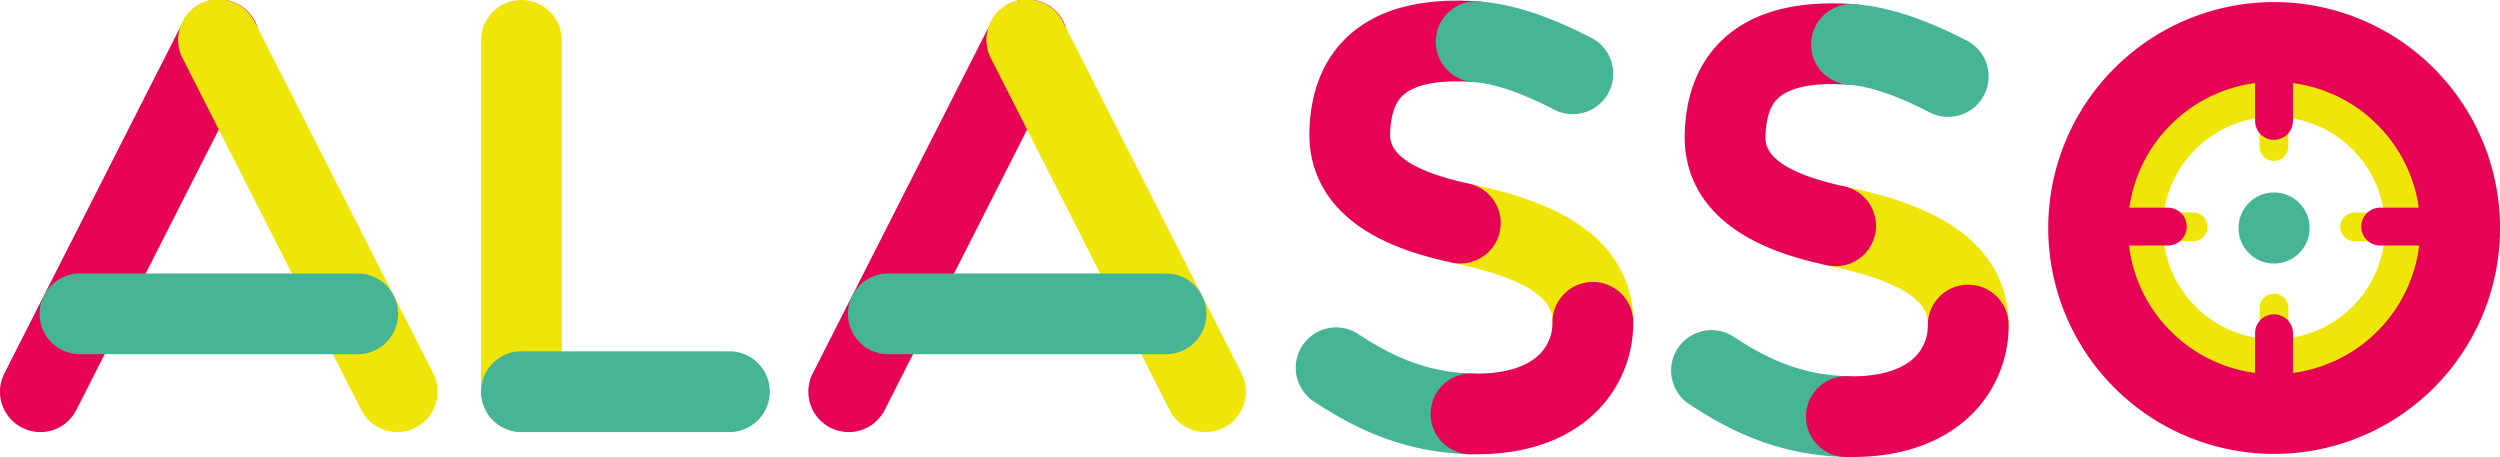 <svg xmlns="http://www.w3.org/2000/svg" viewBox="0 0 1238.25 226.35"><defs><style>.cls-1{isolation:isolate;}.cls-2{mix-blend-mode:multiply;}.cls-3{fill:#f0e509;}.cls-4{fill:#45b596;}.cls-5{fill:#e60356;}</style></defs><title>LogoV2</title><g class="cls-1"><g id="Color_Pallette_Two" data-name="Color Pallette Two"><g class="cls-2"><path class="cls-3" d="M1440.62,608.71a20,20,0,0,1-20-20c0-5.24,0-19.15-49.83-29.55A20,20,0,1,1,1379,520c24.34,5.08,41.68,11.49,54.57,20.17,22.39,15.08,27.09,34.72,27.09,48.54A20,20,0,0,1,1440.62,608.71Z" transform="translate(-465.73 -427.74)"/></g><g class="cls-2"><path class="cls-4" d="M1380.26,654.06h-0.52c-34.4-.88-58.45-13.74-77.45-26.19a20,20,0,0,1,21.93-33.45c15,9.84,32.25,19,56.55,19.66A20,20,0,0,1,1380.26,654.06Z" transform="translate(-465.73 -427.74)"/></g><g class="cls-2"><path class="cls-5" d="M1383.11,654.09q-1.66,0-3.37,0a20,20,0,1,1,1-40c15.12,0.38,26.64-2.87,33.35-9.41a21.81,21.81,0,0,0,6.5-15.94,20,20,0,1,1,40,0A61.67,61.67,0,0,1,1442,633.3C1432.2,642.89,1414.07,654.09,1383.11,654.09Z" transform="translate(-465.73 -427.74)"/></g><g class="cls-2"><path class="cls-5" d="M1374.89,559.59a20.08,20.08,0,0,1-4.26-.46c-18.51-4-32.21-9.14-43.11-16.12-23.21-14.88-27.68-34.7-27.34-48.71,0.49-20.3,7.07-36.35,19.56-47.69,14.51-13.18,36.21-18.83,64.47-16.8a20,20,0,0,1-2.87,39.9c-16.7-1.19-28.7,1.05-34.71,6.51-1.52,1.38-6.14,5.57-6.46,19.05-0.1,4-.4,16.24,38.93,24.76A20,20,0,0,1,1374.89,559.59Z" transform="translate(-465.73 -427.74)"/></g><g class="cls-2"><path class="cls-4" d="M1430.59,485.62a19.91,19.91,0,0,1-9.17-2.24c-16.08-8.32-29.56-12.91-40.07-13.67a20,20,0,1,1,2.87-39.9c16.18,1.16,34.36,7.06,55.58,18A20,20,0,0,1,1430.59,485.62Z" transform="translate(-465.73 -427.74)"/></g><path class="cls-5" d="M485.71,641.75a20,20,0,0,1-17.82-29.06l88.38-174a20,20,0,1,1,35.66,18.11l-88.38,174A20,20,0,0,1,485.71,641.75Z" transform="translate(-465.73 -427.74)"/><g class="cls-2"><path class="cls-3" d="M662.5,641.75a20,20,0,0,1-17.85-10.95l-88.38-174a20,20,0,1,1,35.66-18.11l88.38,174A20,20,0,0,1,662.5,641.75Z" transform="translate(-465.73 -427.74)"/></g><g class="cls-2"><path class="cls-4" d="M642.9,603.19H505.34a20,20,0,0,1,0-40H642.9A20,20,0,1,1,642.9,603.19Z" transform="translate(-465.73 -427.74)"/></g><path class="cls-5" d="M886.09,641.75a20,20,0,0,1-17.82-29.06l88.38-174a20,20,0,1,1,35.66,18.11l-88.38,174A20,20,0,0,1,886.09,641.75Z" transform="translate(-465.73 -427.74)"/><g class="cls-2"><path class="cls-3" d="M1062.88,641.75A20,20,0,0,1,1045,630.8l-88.38-174a20,20,0,1,1,35.66-18.11l88.38,174A20,20,0,0,1,1062.88,641.75Z" transform="translate(-465.73 -427.74)"/></g><g class="cls-2"><path class="cls-4" d="M1043.27,603.19H905.72a20,20,0,0,1,0-40h137.55A20,20,0,0,1,1043.27,603.19Z" transform="translate(-465.73 -427.74)"/></g><path class="cls-3" d="M1593.45,455.58a85.1,85.1,0,1,0,83.7,86.47A85.19,85.19,0,0,0,1593.45,455.58Zm5.73,139.68V580.32a7.13,7.13,0,1,0-14.27,0v14.93a55.15,55.15,0,0,1-47.5-48H1552a7.13,7.13,0,1,0,0-14.27h-14.5a55.16,55.16,0,0,1,47.36-46.92v14.24a7.13,7.13,0,1,0,14.27,0V486.08a55.17,55.17,0,0,1,47.4,46.92H1632a7.13,7.13,0,1,0,0,14.27h14.67A55.17,55.17,0,0,1,1599.18,595.26Z" transform="translate(-465.73 -427.74)"/><path class="cls-5" d="M1593.89,428.78A111.9,111.9,0,1,0,1704,542.49,112,112,0,0,0,1593.89,428.78Zm7.54,183.67V592.81a9.38,9.38,0,0,0-18.76,0v19.63a72.53,72.53,0,0,1-62.47-63.09h19.25a9.38,9.38,0,1,0,0-18.76h-19.06a72.54,72.54,0,0,1,62.28-61.7v18.73a9.38,9.38,0,0,0,18.76,0V468.89a72.54,72.54,0,0,1,62.33,61.7h-19.11a9.38,9.38,0,0,0,0,18.76h19.3A72.54,72.54,0,0,1,1601.43,612.46Z" transform="translate(-465.73 -427.74)"/><g class="cls-2"><path class="cls-3" d="M724,641.74a20,20,0,0,1-20-20v-174a20,20,0,1,1,40,0v174A20,20,0,0,1,724,641.74Z" transform="translate(-465.73 -427.74)"/></g><g class="cls-2"><path class="cls-4" d="M827,641.74H724a20,20,0,0,1,0-40H827A20,20,0,0,1,827,641.74Z" transform="translate(-465.73 -427.74)"/></g><g class="cls-2"><path class="cls-3" d="M1254.7,607.36a20,20,0,0,1-20-20c0-5.24,0-19.15-49.83-29.55a20,20,0,1,1,8.17-39.16c24.34,5.08,41.68,11.49,54.57,20.17,22.39,15.08,27.09,34.72,27.09,48.54A20,20,0,0,1,1254.7,607.36Z" transform="translate(-465.73 -427.74)"/></g><g class="cls-2"><path class="cls-4" d="M1194.34,652.71h-0.52c-34.4-.88-58.45-13.74-77.45-26.19a20,20,0,0,1,21.93-33.45c15,9.84,32.25,19,56.55,19.66A20,20,0,0,1,1194.34,652.71Z" transform="translate(-465.73 -427.74)"/></g><g class="cls-2"><path class="cls-5" d="M1197.19,652.74q-1.66,0-3.37,0a20,20,0,1,1,1-40c15.12,0.38,26.64-2.87,33.35-9.41a21.81,21.81,0,0,0,6.5-15.94,20,20,0,1,1,40,0,61.67,61.67,0,0,1-18.58,44.58C1246.28,641.54,1228.15,652.74,1197.19,652.74Z" transform="translate(-465.73 -427.74)"/></g><g class="cls-2"><path class="cls-5" d="M1189,558.24a20.08,20.08,0,0,1-4.26-.46c-18.51-4-32.21-9.14-43.11-16.12-23.21-14.88-27.68-34.7-27.34-48.71,0.49-20.3,7.07-36.35,19.56-47.69,14.51-13.18,36.21-18.83,64.47-16.8a20,20,0,0,1-2.87,39.9c-16.7-1.19-28.7,1.05-34.71,6.51-1.52,1.38-6.14,5.57-6.46,19.05-0.1,4-.4,16.24,38.93,24.76A20,20,0,0,1,1189,558.24Z" transform="translate(-465.73 -427.74)"/></g><g class="cls-2"><path class="cls-4" d="M1244.67,484.27a19.91,19.91,0,0,1-9.17-2.24c-16.08-8.32-29.56-12.91-40.07-13.67a20,20,0,1,1,2.87-39.9c16.18,1.16,34.36,7.06,55.58,18A20,20,0,0,1,1244.67,484.27Z" transform="translate(-465.73 -427.74)"/></g><circle class="cls-4" cx="1126.34" cy="112.93" r="17.61"/></g></g></svg>